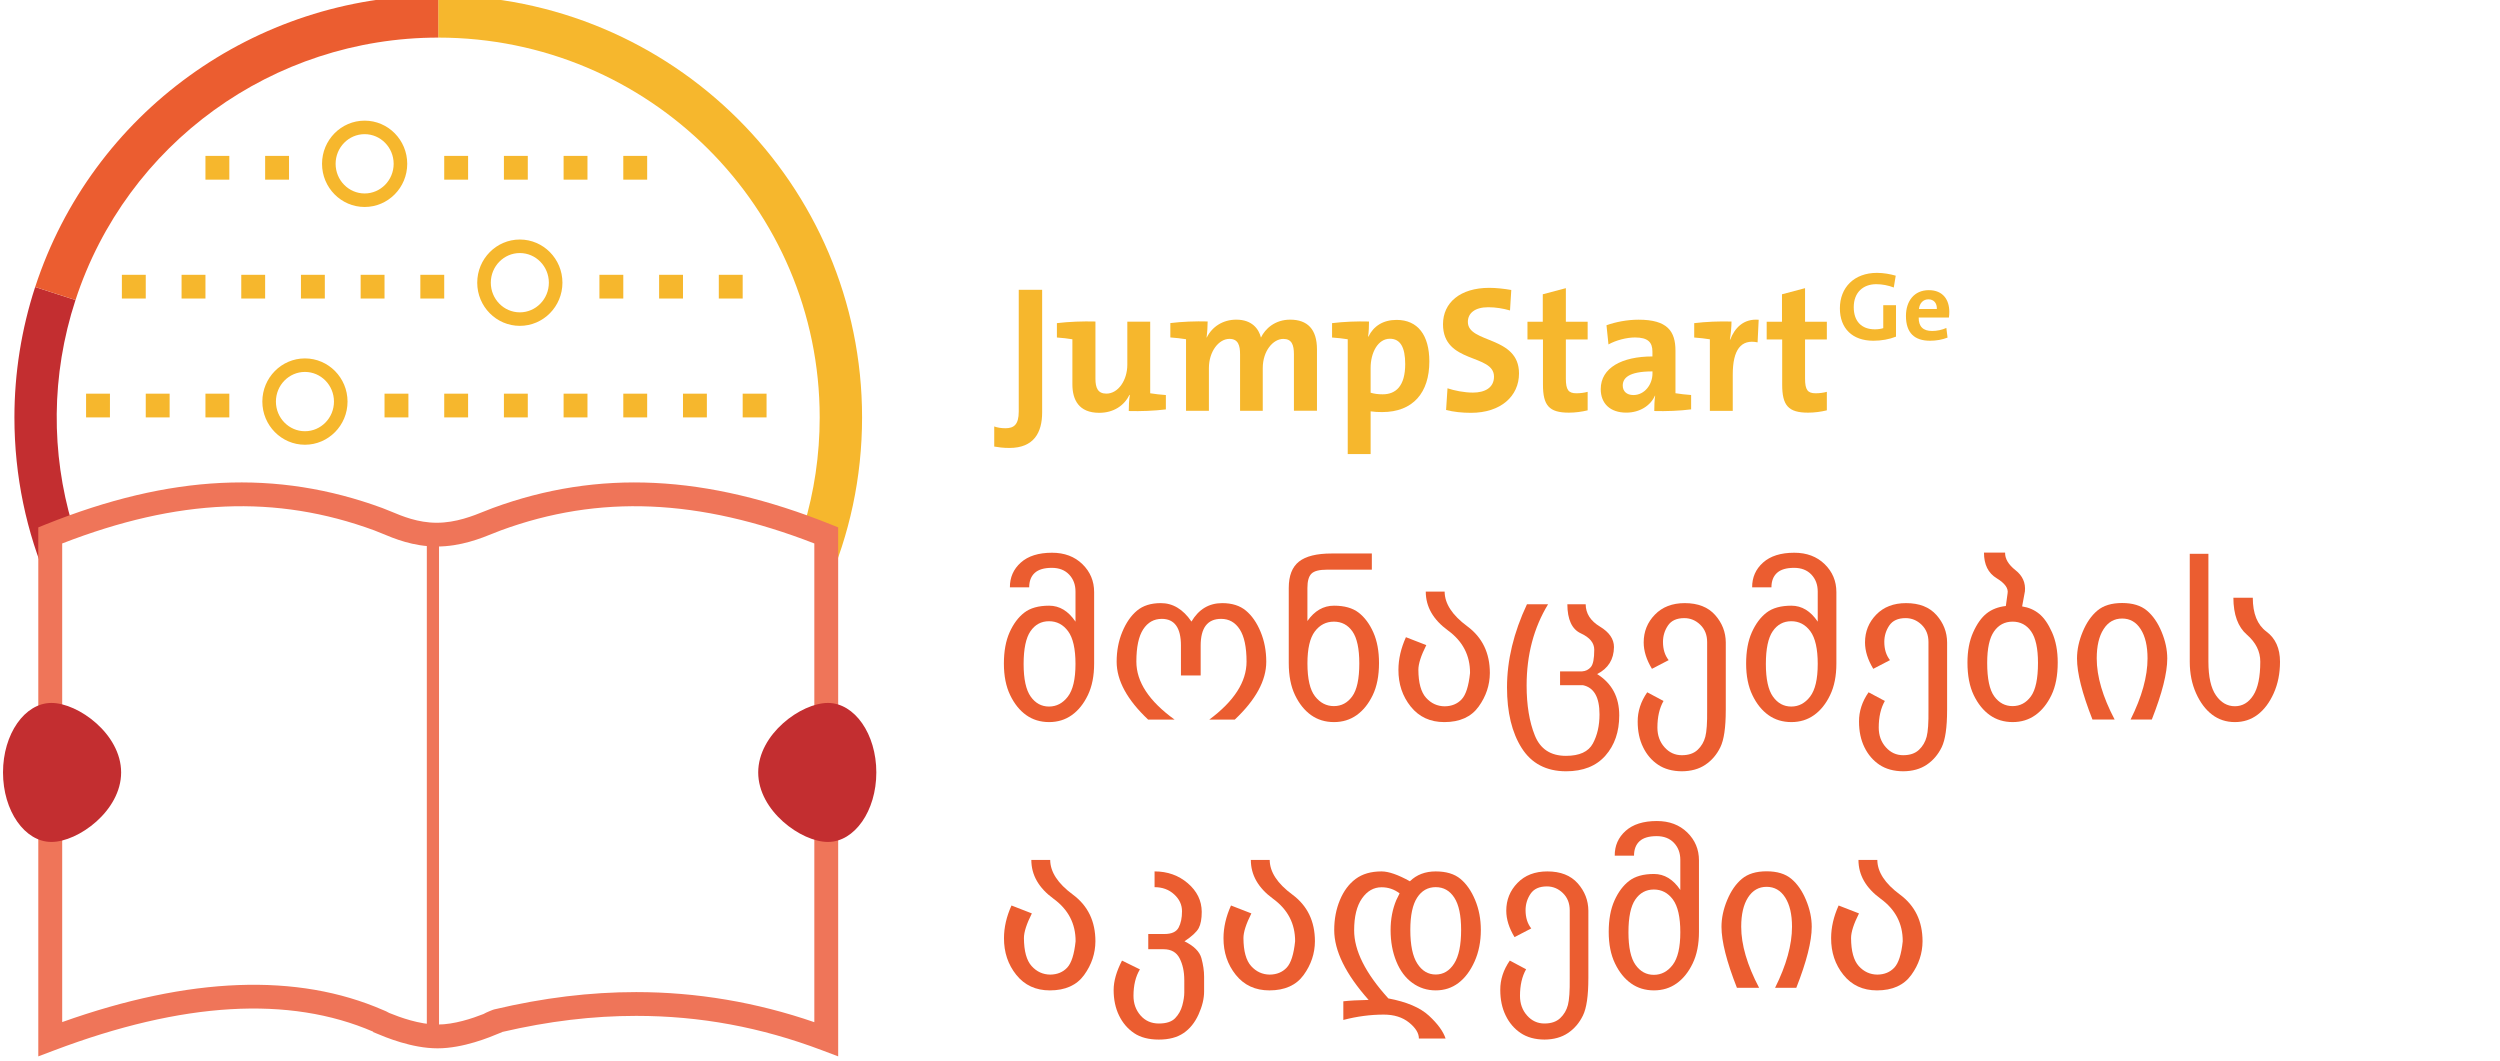 <?xml version="1.0" encoding="utf-8"?>
<!-- Generator: Adobe Illustrator 16.0.0, SVG Export Plug-In . SVG Version: 6.00 Build 0)  -->
<!DOCTYPE svg PUBLIC "-//W3C//DTD SVG 1.1//EN" "http://www.w3.org/Graphics/SVG/1.1/DTD/svg11.dtd">
<svg version="1.1" id="Layer_1" xmlns="http://www.w3.org/2000/svg" xmlns:xlink="http://www.w3.org/1999/xlink" x="0px" y="0px"
	 width="205px" height="87px" viewBox="0 0 205 87" enable-background="new 0 0 205 87" xml:space="preserve">
<g>
	<g>
		<g>
			<g>
				<path fill="#F6B72D" d="M82.769,36.732c-0.534,0-0.903-0.058-1.242-0.115v-1.648c0.237,0.088,0.561,0.147,0.916,0.147
					c0.695,0,1.094-0.294,1.094-1.368v-9.986h1.919v10.062C85.455,35.455,84.791,36.732,82.769,36.732z"/>
				<path fill="#F6B72D" d="M92.559,33.704c0-0.338,0.015-0.896,0.088-1.31l-0.03-0.015c-0.428,0.867-1.284,1.472-2.481,1.472
					c-1.668,0-2.2-1.06-2.2-2.339v-3.691c-0.354-0.06-0.842-0.118-1.27-0.146v-1.178c0.975-0.118,2.141-0.161,3.16-0.133v4.692
					c0,0.765,0.207,1.221,0.9,1.221c0.96,0,1.714-1.09,1.714-2.368v-3.53h1.876v5.869c0.355,0.059,0.857,0.117,1.285,0.146v1.177
					C94.672,33.689,93.534,33.732,92.559,33.704z"/>
				<path fill="#F6B72D" d="M106.102,33.689v-4.633c0-0.781-0.178-1.266-0.871-1.266c-0.828,0-1.685,0.971-1.685,2.396v3.502h-1.861
					v-4.633c0-0.723-0.147-1.267-0.872-1.267c-0.871,0-1.683,1.028-1.683,2.396v3.502h-1.876v-5.869
					c-0.354-0.059-0.855-0.117-1.286-0.146v-1.178c0.931-0.118,2.084-0.161,3.059-0.133c0,0.354-0.031,0.896-0.089,1.321h0.014
					c0.443-0.896,1.33-1.469,2.422-1.469c1.299,0,1.846,0.764,2.024,1.469c0.34-0.719,1.151-1.469,2.393-1.469
					c1.418,0,2.201,0.78,2.201,2.441v5.029h-1.891V33.689z"/>
				<path fill="#F6B72D" d="M109.229,27.676v-1.178c0.933-0.118,2.055-0.161,3.029-0.133c0,0.367-0.015,0.853-0.074,1.234h0.03
					c0.412-0.853,1.195-1.367,2.304-1.367c1.741,0,2.688,1.25,2.688,3.412c0,2.545-1.329,4.147-3.87,4.147
					c-0.354,0-0.637-0.015-0.945-0.06v3.5h-1.877V27.82C110.161,27.763,109.659,27.703,109.229,27.676z M113.973,27.777
					c-0.99,0-1.582,1.146-1.582,2.396v2.03c0.297,0.088,0.605,0.131,0.99,0.131c1.078,0,1.846-0.676,1.846-2.483
					C115.227,28.482,114.828,27.777,113.973,27.777z"/>
				<path fill="#F6B72D" d="M120.618,33.852c-0.711,0-1.419-0.072-2.039-0.233l0.116-1.779c0.562,0.188,1.359,0.353,2.084,0.353
					c0.975,0,1.729-0.396,1.729-1.309c0-1.898-4.182-1.029-4.182-4.296c0-1.765,1.402-2.985,3.797-2.985
					c0.562,0,1.211,0.073,1.802,0.176l-0.104,1.679c-0.562-0.163-1.182-0.265-1.787-0.265c-1.107,0-1.669,0.5-1.669,1.205
					c0,1.778,4.194,1.117,4.194,4.223C124.561,32.482,123.068,33.852,120.618,33.852z"/>
				<path fill="#F6B72D" d="M128.65,33.838c-1.627,0-2.127-0.59-2.127-2.296v-3.706h-1.271V26.38h1.256v-2.25l1.892-0.501v2.751
					h1.787v1.456H128.4v3.207c0,0.941,0.222,1.206,0.869,1.206c0.312,0,0.652-0.044,0.918-0.119v1.517
					C129.714,33.764,129.168,33.838,128.65,33.838z"/>
				<path fill="#F6B72D" d="M135.65,33.704c0-0.427,0.015-0.867,0.072-1.25l-0.015-0.015c-0.354,0.822-1.254,1.397-2.349,1.397
					c-1.33,0-2.098-0.751-2.098-1.928c0-1.75,1.743-2.679,4.239-2.679v-0.396c0-0.767-0.369-1.161-1.435-1.161
					c-0.664,0-1.549,0.221-2.17,0.572l-0.162-1.573c0.738-0.265,1.683-0.456,2.629-0.456c2.363,0,3.027,0.94,3.027,2.544v3.486
					c0.354,0.06,0.856,0.117,1.284,0.146v1.178C137.747,33.689,136.609,33.732,135.65,33.704z M135.503,30.455
					c-1.994,0-2.438,0.572-2.438,1.162c0,0.469,0.326,0.777,0.873,0.777c0.932,0,1.565-0.882,1.565-1.766V30.455z"/>
				<path fill="#F6B72D" d="M141.85,27.852h0.028c0.354-0.929,1.063-1.735,2.334-1.633l-0.09,1.854
					c-1.356-0.279-2.036,0.603-2.036,2.633v2.986h-1.877v-5.869c-0.354-0.059-0.855-0.118-1.284-0.146v-1.178
					c0.931-0.118,2.069-0.161,3.058-0.133C141.982,26.748,141.938,27.336,141.85,27.852z"/>
				<path fill="#F6B72D" d="M148.266,33.838c-1.625,0-2.127-0.59-2.127-2.296v-3.706h-1.271V26.38h1.255v-2.25l1.891-0.501v2.751
					h1.787v1.456h-1.787v3.207c0,0.941,0.223,1.206,0.871,1.206c0.311,0,0.65-0.044,0.916-0.119v1.517
					C149.328,33.764,148.781,33.838,148.266,33.838z"/>
			</g>
		</g>
		<path fill="#F6B72D" d="M155.29,23.575c-0.437-0.168-0.935-0.272-1.44-0.272c-1.07,0-1.843,0.674-1.843,1.885
			c0,1.144,0.628,1.817,1.729,1.817c0.258,0,0.481-0.032,0.691-0.096v-1.884h1.045v2.58c-0.539,0.216-1.205,0.336-1.855,0.336
			c-1.723,0-2.746-1.01-2.746-2.659c0-1.699,1.16-2.907,3.042-2.907c0.54,0,1.069,0.098,1.537,0.23L155.29,23.575z"/>
		<path fill="#F6B72D" d="M159.812,26.036h-2.479c-0.01,0.743,0.361,1.104,1.102,1.104c0.395,0,0.82-0.09,1.166-0.248l0.098,0.791
			c-0.428,0.17-0.934,0.258-1.432,0.258c-1.271,0-1.979-0.633-1.979-2.034c0-1.218,0.675-2.114,1.874-2.114
			c1.165,0,1.681,0.792,1.681,1.778C159.843,25.707,159.835,25.867,159.812,26.036z M158.13,24.545
			c-0.427,0-0.724,0.312-0.778,0.794h1.471C158.837,24.842,158.562,24.545,158.13,24.545z"/>
	</g>
	<g>
		<g>
			<path fill="#F6B72D" d="M65.912,43.154c0.848-2.828,1.303-5.824,1.303-8.925c0-17.202-14.004-31.146-31.278-31.146v-3.46
				c19.193,0,34.753,15.494,34.753,34.607c0,4.941-1.04,9.642-2.914,13.893l-0.064-3.962L65.912,43.154z"/>
			<path fill="#C32E30" d="M5.917,42.984c-1.716-5.812-1.75-12.183,0.272-18.379l-3.306-1.07c-1.126,3.454-1.701,7.063-1.701,10.694
				c0,4.826,0.992,9.42,2.784,13.593l0.051-3.844L5.917,42.984z"/>
			<path fill="#EB5D30" d="M2.884,23.535C7.537,9.277,20.881-0.377,35.937-0.377v3.46c-13.55,0-25.56,8.688-29.747,21.522
				L2.884,23.535z"/>
		</g>
		<g>
			<path fill="#EF7559" d="M68.731,86.623l-1.327-0.502c-5.021-1.898-10.004-2.819-15.235-2.819c-3.574,0-7.17,0.431-10.985,1.318
				l0.002,0.006l-0.211,0.088c-0.816,0.341-2.984,1.249-5.096,1.249c-2.11,0-4.263-0.906-5.074-1.248l-0.214-0.089l0.011-0.028
				c-6.893-2.976-15.639-2.443-26.135,1.523L3.14,86.623V43.245l0.613-0.247c10.224-4.099,18.935-4.518,27.596-1.341
				c0.206,0.075,0.44,0.172,0.702,0.281c0.937,0.392,2.219,0.928,3.758,0.928c1.588,0,2.966-0.557,3.973-0.963
				c0.234-0.095,0.445-0.18,0.63-0.247c8.66-3.177,17.487-2.753,27.705,1.342l0.613,0.247L68.731,86.623L68.731,86.623z
				 M31.914,83.062c0.867,0.354,2.483,0.95,3.967,0.95c1.37,0,2.859-0.507,3.768-0.864c0.064-0.037,0.133-0.073,0.206-0.108v-0.003
				c0.006-0.001,0.013-0.004,0.02-0.006c0.161-0.077,0.34-0.146,0.528-0.221l0.132-0.041c4.04-0.955,7.845-1.418,11.636-1.418
				c4.937,0,9.843,0.828,14.604,2.467V44.564c-9.491-3.683-17.651-4.025-25.686-1.079c-0.168,0.061-0.357,0.139-0.568,0.223
				c-1.091,0.441-2.739,1.107-4.709,1.107c-1.933,0-3.487-0.65-4.516-1.081c-0.229-0.096-0.435-0.182-0.618-0.248
				C22.641,40.54,14.593,40.881,5.1,44.564v39.246c10.457-3.719,19.286-4.045,26.318-0.985
				C31.567,82.887,31.748,82.958,31.914,83.062z"/>
		</g>
		<rect x="35" y="44" fill="#EF7559" width="1" height="41"/>
		<path fill="#C32E30" d="M71.859,63.34c0,3.147-1.778,5.7-3.971,5.7c-2.192,0-5.715-2.553-5.715-5.7
			c0-3.146,3.522-5.699,5.715-5.699C70.082,57.641,71.859,60.191,71.859,63.34z"/>
		<path fill="#C32E30" d="M9.933,63.34c0,3.147-3.522,5.7-5.715,5.7c-2.193,0-3.971-2.553-3.971-5.7
			c0-3.146,1.778-5.699,3.971-5.699C6.411,57.641,9.933,60.191,9.933,63.34z"/>
		<path fill="#F6B72D" d="M53.068,14.732H51.11v-1.949h1.958V14.732z M48.173,14.732h-1.958v-1.949h1.958V14.732z M43.279,14.732
			h-1.958v-1.949h1.958V14.732z M38.384,14.732h-1.958v-1.949h1.958V14.732z M23.7,14.732h-1.958v-1.949H23.7V14.732z
			 M18.805,14.732h-1.958v-1.949h1.958V14.732z"/>
		<path fill="#F6B72D" d="M60.9,24.481h-1.958v-1.949H60.9V24.481z M56.005,24.481h-1.958v-1.949h1.958V24.481z M51.11,24.481
			h-1.958v-1.949h1.958V24.481z M36.426,24.481h-1.958v-1.949h1.958V24.481z M31.531,24.481h-1.958v-1.949h1.958V24.481z
			 M26.636,24.481h-1.958v-1.949h1.958V24.481z M21.742,24.481h-1.958v-1.949h1.958V24.481z M16.847,24.481h-1.958v-1.949h1.958
			V24.481z M11.952,24.481H9.994v-1.949h1.958V24.481z"/>
		<path fill="#F6B72D" d="M62.858,34.229H60.9v-1.95h1.958V34.229z M57.963,34.229h-1.958v-1.95h1.958V34.229z M53.068,34.229H51.11
			v-1.95h1.958V34.229z M48.173,34.229h-1.958v-1.95h1.958V34.229z M43.279,34.229h-1.958v-1.95h1.958V34.229z M38.384,34.229
			h-1.958v-1.95h1.958V34.229z M33.489,34.229h-1.958v-1.95h1.958V34.229z M18.805,34.229h-1.958v-1.95h1.958V34.229z M13.91,34.229
			h-1.958v-1.95h1.958V34.229z M9.015,34.229H7.058v-1.95h1.958L9.015,34.229L9.015,34.229z"/>
		<path fill="#F6B72D" d="M29.9,16.972c-1.926,0-3.493-1.587-3.493-3.539c0-1.952,1.567-3.54,3.493-3.54
			c1.926,0,3.493,1.588,3.493,3.54C33.393,15.385,31.826,16.972,29.9,16.972z M29.9,11.001c-1.312,0-2.38,1.091-2.38,2.432
			c0,1.341,1.068,2.431,2.38,2.431s2.38-1.09,2.38-2.431C32.28,12.092,31.212,11.001,29.9,11.001z"/>
		<path fill="#F6B72D" d="M42.626,26.72c-1.926,0-3.493-1.587-3.493-3.539c0-1.952,1.567-3.54,3.493-3.54
			c1.927,0,3.494,1.588,3.494,3.54C46.12,25.133,44.553,26.72,42.626,26.72z M42.626,20.75c-1.312,0-2.38,1.09-2.38,2.432
			c0,1.341,1.068,2.431,2.38,2.431c1.313,0,2.381-1.09,2.381-2.431C45.007,21.84,43.939,20.75,42.626,20.75z"/>
		<path fill="#F6B72D" d="M25.005,36.469c-1.926,0-3.493-1.588-3.493-3.539c0-1.952,1.567-3.54,3.493-3.54
			c1.926,0,3.493,1.588,3.493,3.54C28.498,34.881,26.931,36.469,25.005,36.469z M25.005,30.498c-1.312,0-2.38,1.09-2.38,2.432
			c0,1.34,1.068,2.431,2.38,2.431c1.313,0,2.381-1.091,2.381-2.431C27.386,31.588,26.318,30.498,25.005,30.498z"/>
	</g>
	<g>
		<g>
			<path fill="#EB5D30" d="M89.719,48.55v5.862c0,1.014-0.171,1.877-0.514,2.588c-0.343,0.713-0.782,1.259-1.318,1.64
				s-1.156,0.571-1.859,0.571c-0.715,0-1.34-0.19-1.876-0.571s-0.976-0.927-1.318-1.64c-0.343-0.711-0.514-1.574-0.514-2.588
				c0-1.008,0.155-1.86,0.466-2.558s0.712-1.236,1.204-1.617s1.172-0.571,2.039-0.571c0.855,0,1.576,0.437,2.162,1.31v-2.47
				c0-0.562-0.174-1.027-0.523-1.393c-0.349-0.367-0.822-0.55-1.419-0.55c-0.633,0-1.1,0.14-1.402,0.417
				c-0.302,0.279-0.453,0.673-0.453,1.183h-1.582c-0.006-0.814,0.292-1.491,0.892-2.03s1.455-0.809,2.562-0.809
				c1.02,0,1.85,0.312,2.492,0.936C89.398,46.885,89.719,47.647,89.719,48.55z M86.019,57.937c0.615,0,1.131-0.272,1.547-0.817
				s0.624-1.436,0.624-2.672c0-1.242-0.202-2.137-0.606-2.686c-0.404-0.547-0.926-0.821-1.564-0.821s-1.146,0.274-1.521,0.821
				c-0.375,0.549-0.562,1.443-0.562,2.686c0,1.236,0.193,2.127,0.58,2.672S85.403,57.937,86.019,57.937z"/>
			<path fill="#EB5D30" d="M96.838,52.944c0-1.465-0.524-2.197-1.573-2.197c-0.645,0-1.153,0.287-1.525,0.861
				s-0.558,1.456-0.558,2.646c0,1.664,1.046,3.249,3.138,4.755h-2.171c-1.723-1.623-2.584-3.205-2.584-4.746
				c0-0.891,0.155-1.71,0.466-2.456c0.311-0.748,0.712-1.326,1.204-1.736s1.14-0.615,1.942-0.615
				c0.99-0.006,1.831,0.498,2.522,1.512c0.598-1.008,1.438-1.512,2.522-1.512c0.803,0,1.45,0.205,1.942,0.615
				s0.894,0.988,1.204,1.736c0.311,0.746,0.466,1.565,0.466,2.456c0,1.541-0.861,3.123-2.584,4.746h-2.092
				c2.039-1.512,3.059-3.097,3.059-4.755c0-1.189-0.186-2.071-0.558-2.646s-0.88-0.861-1.525-0.861
				c-1.119,0-1.679,0.732-1.679,2.197v2.443h-1.617V52.944z"/>
			<path fill="#EB5D30" d="M112.491,45.386v1.327h-3.683c-0.627,0-1.051,0.109-1.27,0.33c-0.221,0.219-0.33,0.607-0.33,1.164v2.716
				c0.586-0.838,1.312-1.257,2.18-1.257c0.855,0,1.529,0.19,2.021,0.571s0.894,0.92,1.204,1.617s0.466,1.535,0.466,2.514
				c0,1.043-0.172,1.921-0.514,2.632c-0.344,0.713-0.783,1.259-1.318,1.64c-0.537,0.381-1.156,0.571-1.859,0.571
				c-0.715,0-1.34-0.19-1.877-0.571c-0.535-0.381-0.975-0.927-1.318-1.64c-0.342-0.711-0.514-1.589-0.514-2.632v-6.161
				c0-0.996,0.279-1.715,0.84-2.158c0.559-0.441,1.451-0.663,2.676-0.663H112.491z M109.38,57.901c0.615,0,1.116-0.267,1.503-0.8
				s0.58-1.433,0.58-2.698c0-1.213-0.188-2.087-0.562-2.624c-0.375-0.535-0.882-0.804-1.521-0.804s-1.16,0.269-1.564,0.804
				c-0.404,0.537-0.606,1.411-0.606,2.624c0,1.266,0.208,2.165,0.624,2.698S108.765,57.901,109.38,57.901z"/>
			<path fill="#EB5D30" d="M122.168,55.186c-0.006,0.996-0.313,1.916-0.923,2.76s-1.547,1.266-2.812,1.266
				c-1.154,0-2.071-0.424-2.751-1.27c-0.68-0.848-1.017-1.854-1.011-3.02c0-0.873,0.205-1.764,0.615-2.672l1.67,0.65
				c-0.434,0.861-0.65,1.535-0.65,2.021c0.006,1.072,0.217,1.838,0.633,2.299c0.416,0.459,0.923,0.692,1.521,0.698
				c0.574-0.006,1.037-0.194,1.389-0.567c0.352-0.371,0.583-1.094,0.694-2.166c0.006-1.441-0.598-2.604-1.811-3.489
				s-1.819-1.945-1.819-3.182h1.547c0.006,0.984,0.625,1.933,1.859,2.843C121.551,52.27,122.168,53.545,122.168,55.186z"/>
			<path fill="#EB5D30" d="M132.346,53.059c-0.012,1.014-0.472,1.752-1.38,2.215c1.213,0.762,1.816,1.893,1.811,3.393
				c0,1.336-0.376,2.434-1.13,3.291c-0.752,0.859-1.832,1.288-3.238,1.288c-1.617-0.006-2.827-0.642-3.63-1.907
				s-1.204-2.924-1.204-4.975c0-2.221,0.545-4.491,1.635-6.812h1.731c-1.172,1.928-1.758,4.146-1.758,6.653
				c0,1.617,0.224,2.984,0.673,4.1c0.447,1.117,1.299,1.675,2.553,1.675c1.107,0,1.843-0.337,2.206-1.011s0.545-1.471,0.545-2.391
				c0-1.4-0.451-2.197-1.354-2.391h-1.881v-1.134h1.811c0.287-0.018,0.524-0.135,0.712-0.352s0.281-0.691,0.281-1.424
				c0-0.557-0.366-1.003-1.099-1.341c-0.732-0.336-1.102-1.132-1.107-2.386h1.503c0.006,0.756,0.395,1.365,1.164,1.828
				C131.961,51.843,132.346,52.402,132.346,53.059z"/>
			<path fill="#EB5D30" d="M141.513,58.227c0,1.424-0.147,2.439-0.444,3.045c-0.295,0.607-0.705,1.086-1.23,1.438
				c-0.523,0.352-1.167,0.53-1.929,0.536c-0.773-0.006-1.423-0.185-1.946-0.536c-0.525-0.352-0.936-0.83-1.23-1.438
				c-0.297-0.605-0.444-1.305-0.444-2.096c-0.006-0.844,0.255-1.646,0.782-2.408l1.336,0.712c-0.334,0.586-0.501,1.312-0.501,2.18
				c0,0.639,0.193,1.177,0.58,1.612c0.387,0.438,0.861,0.655,1.424,0.655c0.551,0,0.981-0.146,1.292-0.439s0.521-0.651,0.633-1.077
				c0.111-0.424,0.161-1.152,0.149-2.184v-5.581c0-0.58-0.188-1.052-0.562-1.415s-0.812-0.545-1.31-0.545
				c-0.621,0-1.068,0.202-1.34,0.606c-0.273,0.404-0.409,0.853-0.409,1.345c0,0.604,0.155,1.102,0.466,1.494l-1.371,0.712
				c-0.451-0.744-0.677-1.465-0.677-2.162c0-0.891,0.306-1.651,0.919-2.28c0.611-0.631,1.428-0.945,2.447-0.945
				c1.084,0,1.914,0.325,2.492,0.976c0.576,0.65,0.868,1.4,0.874,2.25V58.227z"/>
			<path fill="#EB5D30" d="M150.583,48.55v5.862c0,1.014-0.171,1.877-0.515,2.588c-0.342,0.713-0.781,1.259-1.318,1.64
				c-0.535,0.381-1.155,0.571-1.858,0.571c-0.715,0-1.341-0.19-1.876-0.571c-0.537-0.381-0.977-0.927-1.318-1.64
				c-0.344-0.711-0.515-1.574-0.515-2.588c0-1.008,0.155-1.86,0.466-2.558s0.712-1.236,1.204-1.617s1.172-0.571,2.039-0.571
				c0.855,0,1.576,0.437,2.162,1.31v-2.47c0-0.562-0.175-1.027-0.522-1.393c-0.35-0.367-0.822-0.55-1.42-0.55
				c-0.633,0-1.1,0.14-1.402,0.417c-0.301,0.279-0.452,0.673-0.452,1.183h-1.582c-0.006-0.814,0.292-1.491,0.892-2.03
				c0.602-0.539,1.455-0.809,2.562-0.809c1.02,0,1.85,0.312,2.492,0.936C150.262,46.885,150.583,47.647,150.583,48.55z
				 M146.883,57.937c0.615,0,1.131-0.272,1.547-0.817s0.624-1.436,0.624-2.672c0-1.242-0.202-2.137-0.606-2.686
				c-0.404-0.547-0.926-0.821-1.564-0.821s-1.146,0.274-1.521,0.821c-0.375,0.549-0.562,1.443-0.562,2.686
				c0,1.236,0.193,2.127,0.58,2.672S146.268,57.937,146.883,57.937z"/>
			<path fill="#EB5D30" d="M159.662,58.227c0,1.424-0.148,2.439-0.443,3.045c-0.297,0.607-0.707,1.086-1.23,1.438
				c-0.525,0.352-1.168,0.53-1.93,0.536c-0.773-0.006-1.422-0.185-1.947-0.536c-0.523-0.352-0.934-0.83-1.23-1.438
				c-0.295-0.605-0.443-1.305-0.443-2.096c-0.006-0.844,0.255-1.646,0.782-2.408l1.336,0.712c-0.334,0.586-0.501,1.312-0.501,2.18
				c0,0.639,0.193,1.177,0.58,1.612c0.387,0.438,0.861,0.655,1.424,0.655c0.551,0,0.981-0.146,1.292-0.439s0.521-0.651,0.633-1.077
				c0.111-0.424,0.161-1.152,0.149-2.184v-5.581c0-0.58-0.188-1.052-0.562-1.415s-0.812-0.545-1.31-0.545
				c-0.621,0-1.067,0.202-1.341,0.606c-0.271,0.404-0.408,0.853-0.408,1.345c0,0.604,0.155,1.102,0.466,1.494l-1.371,0.712
				c-0.451-0.744-0.677-1.465-0.677-2.162c0-0.891,0.307-1.651,0.918-2.28c0.613-0.631,1.429-0.945,2.448-0.945
				c1.084,0,1.915,0.325,2.491,0.976c0.578,0.65,0.869,1.4,0.875,2.25V58.227z"/>
			<path fill="#EB5D30" d="M165.041,59.211c-0.715,0-1.34-0.19-1.877-0.571c-0.535-0.381-0.975-0.927-1.318-1.64
				c-0.342-0.711-0.514-1.604-0.514-2.676c0-0.949,0.155-1.772,0.466-2.47s0.679-1.214,1.103-1.552
				c0.426-0.336,0.951-0.54,1.578-0.61l0.141-1.02c0.088-0.422-0.213-0.843-0.9-1.261c-0.689-0.42-1.033-1.118-1.033-2.097h1.731
				c-0.012,0.504,0.272,0.984,0.853,1.441s0.838,1.034,0.773,1.731l-0.229,1.239c0.533,0.082,0.998,0.282,1.393,0.603
				c0.396,0.318,0.749,0.827,1.06,1.524s0.466,1.521,0.466,2.47c0,1.072-0.172,1.965-0.514,2.676
				c-0.344,0.713-0.783,1.259-1.318,1.64C166.363,59.021,165.744,59.211,165.041,59.211z M165.032,57.901
				c0.615,0,1.116-0.267,1.503-0.8s0.58-1.447,0.58-2.742c0-1.189-0.188-2.051-0.562-2.584s-0.882-0.8-1.521-0.8
				s-1.146,0.267-1.521,0.8s-0.562,1.395-0.562,2.584c0,1.295,0.193,2.209,0.58,2.742S164.417,57.901,165.032,57.901z"/>
			<path fill="#EB5D30" d="M174.709,59c0.926-1.857,1.389-3.527,1.389-5.01c0-1.014-0.186-1.812-0.559-2.395
				c-0.371-0.584-0.88-0.875-1.524-0.875s-1.153,0.291-1.524,0.875c-0.373,0.582-0.559,1.381-0.559,2.395
				c0,1.482,0.489,3.152,1.468,5.01h-1.819c-0.844-2.145-1.266-3.812-1.266-5.001c0-0.715,0.155-1.446,0.466-2.192
				c0.311-0.748,0.712-1.328,1.204-1.74c0.492-0.414,1.169-0.62,2.03-0.62s1.538,0.206,2.03,0.62
				c0.492,0.412,0.894,0.992,1.204,1.74c0.311,0.746,0.466,1.478,0.466,2.192c0,1.189-0.422,2.856-1.266,5.001H174.709z"/>
			<path fill="#EB5D30" d="M184.729,49.016c0,1.295,0.372,2.219,1.116,2.773c0.744,0.553,1.116,1.378,1.116,2.474
				c0,0.955-0.172,1.815-0.514,2.579c-0.344,0.766-0.783,1.352-1.318,1.758c-0.537,0.408-1.159,0.611-1.868,0.611
				s-1.331-0.203-1.868-0.611c-0.535-0.406-0.975-0.992-1.318-1.758c-0.342-0.764-0.514-1.624-0.514-2.579v-8.851h1.529v8.842
				c0,1.248,0.207,2.17,0.619,2.764c0.414,0.596,0.931,0.893,1.552,0.893s1.124-0.297,1.507-0.893
				c0.385-0.594,0.576-1.516,0.576-2.764c0-0.838-0.366-1.574-1.099-2.211c-0.732-0.635-1.102-1.645-1.107-3.027H184.729z"/>
			<path fill="#EB5D30" d="M89.824,77.186c-0.006,0.996-0.313,1.916-0.923,2.76s-1.547,1.266-2.812,1.266
				c-1.154,0-2.071-0.424-2.751-1.27c-0.68-0.848-1.017-1.854-1.011-3.02c0-0.873,0.205-1.764,0.615-2.672l1.67,0.65
				c-0.434,0.861-0.65,1.535-0.65,2.021c0.006,1.072,0.217,1.838,0.633,2.299c0.416,0.459,0.923,0.692,1.521,0.698
				c0.574-0.006,1.037-0.194,1.389-0.567c0.352-0.371,0.583-1.094,0.694-2.166c0.006-1.441-0.598-2.604-1.811-3.489
				s-1.819-1.945-1.819-3.182h1.547c0.006,0.984,0.625,1.933,1.859,2.843C89.208,74.27,89.824,75.545,89.824,77.186z"/>
			<path fill="#EB5D30" d="M97.11,80.35c0-0.68-0.127-1.269-0.382-1.767s-0.693-0.747-1.314-0.747h-1.257v-1.248h1.327
				c0.586,0,0.973-0.174,1.16-0.523c0.188-0.348,0.281-0.795,0.281-1.34c0-0.533-0.215-0.996-0.646-1.389s-0.965-0.589-1.604-0.589
				v-1.292c1.061,0,1.969,0.324,2.725,0.971c0.756,0.648,1.137,1.429,1.143,2.343c0,0.574-0.082,1.019-0.246,1.331
				c-0.164,0.314-0.554,0.676-1.169,1.086c0.779,0.387,1.242,0.848,1.389,1.385c0.146,0.535,0.22,1.041,0.22,1.516v1.213
				c0,0.586-0.151,1.213-0.453,1.881s-0.713,1.18-1.235,1.533c-0.521,0.355-1.195,0.532-2.021,0.532
				c-0.832,0-1.51-0.177-2.035-0.532c-0.524-0.354-0.935-0.834-1.23-1.441c-0.296-0.605-0.444-1.305-0.444-2.096
				c0-0.721,0.229-1.523,0.686-2.408l1.468,0.721c-0.352,0.58-0.527,1.304-0.527,2.171c0,0.627,0.192,1.161,0.576,1.604
				c0.384,0.441,0.886,0.663,1.507,0.663c0.609,0,1.055-0.146,1.336-0.439s0.476-0.64,0.584-1.042
				c0.108-0.4,0.163-0.757,0.163-1.067V80.35z"/>
			<path fill="#EB5D30" d="M107.824,77.186c-0.006,0.996-0.313,1.916-0.923,2.76s-1.547,1.266-2.812,1.266
				c-1.154,0-2.071-0.424-2.751-1.27c-0.68-0.848-1.017-1.854-1.011-3.02c0-0.873,0.205-1.764,0.615-2.672l1.67,0.65
				c-0.434,0.861-0.65,1.535-0.65,2.021c0.006,1.072,0.217,1.838,0.633,2.299c0.416,0.459,0.923,0.692,1.521,0.698
				c0.574-0.006,1.037-0.194,1.389-0.567c0.352-0.371,0.583-1.094,0.694-2.166c0.006-1.441-0.598-2.604-1.811-3.489
				s-1.819-1.945-1.819-3.182h1.547c0.006,0.984,0.625,1.933,1.859,2.843C107.207,74.27,107.824,75.545,107.824,77.186z"/>
			<path fill="#EB5D30" d="M110.153,82.107c0.504-0.059,1.195-0.097,2.074-0.114c-1.881-2.115-2.821-4.025-2.821-5.73
				c0-0.891,0.155-1.71,0.466-2.456c0.311-0.748,0.741-1.326,1.292-1.736s1.257-0.615,2.118-0.615c0.586,0,1.362,0.27,2.329,0.809
				c0.551-0.539,1.257-0.809,2.118-0.809s1.538,0.205,2.03,0.615s0.894,0.988,1.204,1.736c0.311,0.746,0.466,1.565,0.466,2.456
				c0,0.955-0.172,1.815-0.514,2.579c-0.344,0.766-0.783,1.352-1.318,1.758c-0.537,0.408-1.159,0.611-1.868,0.611
				s-1.347-0.203-1.911-0.611c-0.566-0.406-1.006-0.992-1.318-1.758c-0.314-0.764-0.471-1.624-0.471-2.579
				c0-0.891,0.155-1.708,0.466-2.452l0.272-0.554c-0.439-0.334-0.932-0.501-1.477-0.501c-0.645,0-1.181,0.307-1.608,0.918
				c-0.428,0.613-0.642,1.481-0.642,2.606c-0.006,1.664,0.929,3.527,2.804,5.59c1.5,0.281,2.608,0.753,3.327,1.415
				c0.717,0.662,1.173,1.286,1.366,1.872h-2.188c0-0.439-0.27-0.876-0.809-1.31s-1.23-0.65-2.074-0.65
				c-1.09,0-2.194,0.146-3.313,0.439V82.107z M117.729,79.91c0.621,0,1.124-0.297,1.507-0.893c0.385-0.594,0.576-1.516,0.576-2.764
				c0-1.189-0.186-2.071-0.559-2.646c-0.371-0.574-0.88-0.861-1.524-0.861s-1.153,0.287-1.524,0.861
				c-0.373,0.574-0.559,1.456-0.559,2.646c0,1.248,0.191,2.17,0.576,2.764C116.605,79.613,117.108,79.91,117.729,79.91z"/>
			<path fill="#EB5D30" d="M130.245,80.227c0,1.424-0.147,2.439-0.444,3.045c-0.295,0.607-0.705,1.086-1.23,1.438
				c-0.523,0.352-1.167,0.53-1.929,0.536c-0.773-0.006-1.423-0.185-1.946-0.536c-0.525-0.352-0.936-0.83-1.23-1.438
				c-0.297-0.605-0.444-1.305-0.444-2.096c-0.006-0.844,0.255-1.646,0.782-2.408l1.336,0.712c-0.334,0.586-0.501,1.312-0.501,2.18
				c0,0.639,0.193,1.177,0.58,1.612c0.387,0.438,0.861,0.655,1.424,0.655c0.551,0,0.981-0.146,1.292-0.439s0.521-0.651,0.633-1.077
				c0.111-0.424,0.161-1.152,0.149-2.184v-5.581c0-0.58-0.188-1.052-0.562-1.415s-0.812-0.545-1.31-0.545
				c-0.621,0-1.068,0.202-1.34,0.606c-0.273,0.404-0.409,0.853-0.409,1.345c0,0.604,0.155,1.102,0.466,1.494l-1.371,0.712
				c-0.451-0.744-0.677-1.465-0.677-2.162c0-0.891,0.306-1.651,0.919-2.28c0.611-0.631,1.428-0.945,2.447-0.945
				c1.084,0,1.914,0.325,2.492,0.976c0.576,0.65,0.868,1.4,0.874,2.25V80.227z"/>
			<path fill="#EB5D30" d="M139.315,70.55v5.862c0,1.014-0.171,1.877-0.515,2.588c-0.342,0.713-0.781,1.259-1.318,1.64
				c-0.535,0.381-1.155,0.571-1.858,0.571c-0.715,0-1.341-0.19-1.876-0.571c-0.537-0.381-0.977-0.927-1.318-1.64
				c-0.344-0.711-0.515-1.574-0.515-2.588c0-1.008,0.155-1.86,0.466-2.558s0.712-1.236,1.204-1.617s1.172-0.571,2.039-0.571
				c0.855,0,1.576,0.437,2.162,1.31v-2.47c0-0.562-0.175-1.027-0.522-1.393c-0.35-0.367-0.822-0.55-1.42-0.55
				c-0.633,0-1.1,0.14-1.402,0.417c-0.301,0.279-0.452,0.673-0.452,1.183h-1.582c-0.006-0.814,0.292-1.491,0.892-2.03
				c0.602-0.539,1.455-0.809,2.562-0.809c1.02,0,1.85,0.312,2.492,0.936C138.994,68.885,139.315,69.647,139.315,70.55z
				 M135.615,79.937c0.615,0,1.131-0.272,1.547-0.817s0.624-1.436,0.624-2.672c0-1.242-0.202-2.137-0.606-2.686
				c-0.404-0.547-0.926-0.821-1.564-0.821s-1.146,0.274-1.521,0.821c-0.375,0.549-0.562,1.443-0.562,2.686
				c0,1.236,0.193,2.127,0.58,2.672S135,79.937,135.615,79.937z"/>
			<path fill="#EB5D30" d="M145.556,81c0.926-1.857,1.389-3.527,1.389-5.01c0-1.014-0.187-1.812-0.558-2.395
				c-0.373-0.584-0.881-0.875-1.525-0.875s-1.152,0.291-1.525,0.875c-0.371,0.582-0.558,1.381-0.558,2.395
				c0,1.482,0.489,3.152,1.468,5.01h-1.819c-0.844-2.145-1.266-3.812-1.266-5.001c0-0.715,0.155-1.446,0.466-2.192
				c0.311-0.748,0.712-1.328,1.204-1.74c0.492-0.414,1.169-0.62,2.03-0.62s1.538,0.206,2.03,0.62
				c0.492,0.412,0.894,0.992,1.204,1.74c0.311,0.746,0.466,1.478,0.466,2.192c0,1.189-0.422,2.856-1.266,5.001H145.556z"/>
			<path fill="#EB5D30" d="M157.649,77.186c-0.006,0.996-0.313,1.916-0.923,2.76s-1.547,1.266-2.812,1.266
				c-1.154,0-2.071-0.424-2.751-1.27c-0.68-0.848-1.017-1.854-1.011-3.02c0-0.873,0.205-1.764,0.615-2.672l1.67,0.65
				c-0.434,0.861-0.65,1.535-0.65,2.021c0.006,1.072,0.217,1.838,0.633,2.299c0.416,0.459,0.923,0.692,1.521,0.698
				c0.574-0.006,1.037-0.194,1.389-0.567c0.352-0.371,0.583-1.094,0.694-2.166c0.006-1.441-0.598-2.604-1.811-3.489
				s-1.819-1.945-1.819-3.182h1.547c0.006,0.984,0.626,1.933,1.858,2.843C157.033,74.27,157.649,75.545,157.649,77.186z"/>
		</g>
	</g>
</g>
</svg>
